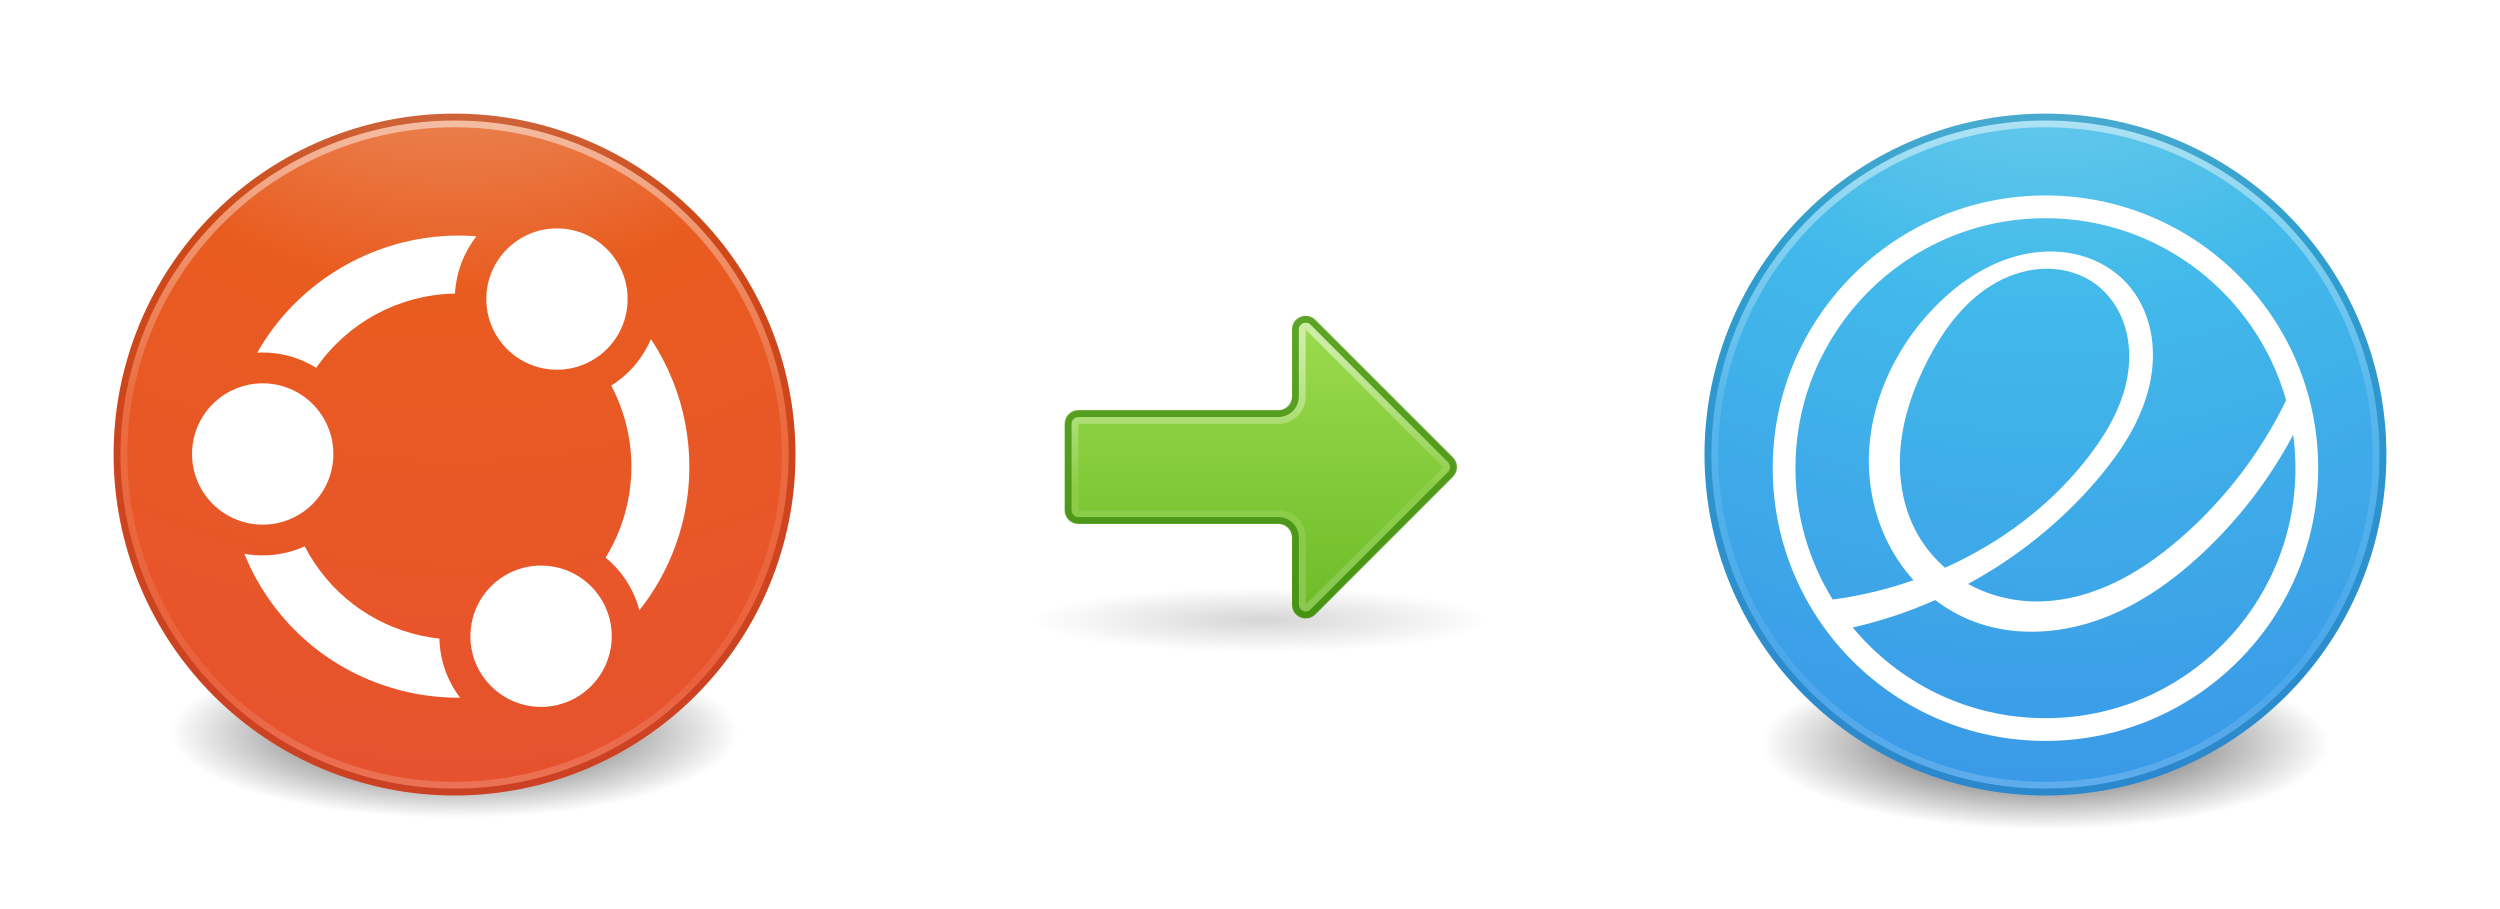 <svg width="2200" height="800" viewBox="0 0 2200 800" fill="none" xmlns="http://www.w3.org/2000/svg">
<path d="M650 645C650.007 654.848 643.546 664.601 630.985 673.7C618.425 682.799 600.011 691.067 576.796 698.032C553.58 704.997 526.018 710.521 495.683 714.291C465.348 718.06 432.835 720 400 720C367.165 720 334.652 718.06 304.317 714.291C273.982 710.521 246.42 704.997 223.204 698.032C199.989 691.067 181.575 682.799 169.015 673.7C156.454 664.601 149.993 654.848 150 645C149.993 635.152 156.454 625.399 169.015 616.3C181.575 607.201 199.989 598.933 223.204 591.968C246.42 585.003 273.982 579.479 304.317 575.709C334.652 571.94 367.165 570 400 570C432.835 570 465.348 571.94 495.683 575.709C526.018 579.479 553.58 585.003 576.796 591.968C600.011 598.933 618.425 607.201 630.985 616.3C643.546 625.399 650.007 635.152 650 645Z" fill="url(#paint0_radial_8_187)"/>
<path d="M187.868 187.868C244.129 131.607 320.435 100 400 100C479.565 100 555.871 131.607 612.132 187.868C668.393 244.129 700 320.435 700 400C700 479.565 668.393 555.871 612.132 612.132C555.871 668.393 479.565 700 400 700C320.435 700 244.129 668.393 187.868 612.132C131.607 555.871 100 479.565 100 400C100 320.435 131.607 244.129 187.868 187.868Z" fill="url(#paint1_radial_8_187)"/>
<g opacity="0.5">
<path fill-rule="evenodd" clip-rule="evenodd" d="M196.353 196.353C250.364 142.343 323.618 112 400 112C476.382 112 549.636 142.343 603.647 196.353C657.657 250.364 688 323.618 688 400C688 476.382 657.657 549.636 603.647 603.647C549.636 657.657 476.382 688 400 688C323.618 688 250.364 657.657 196.353 603.647C142.343 549.636 112 476.382 112 400C112 323.618 142.343 250.364 196.353 196.353ZM192.111 192.111C247.246 136.975 322.026 106 400 106C477.974 106 552.754 136.975 607.889 192.111C663.025 247.246 694 322.026 694 400C694 477.974 663.025 552.754 607.889 607.889C552.754 663.025 477.974 694 400 694C322.026 694 247.246 663.025 192.111 607.889C136.975 552.754 106 477.974 106 400C106 322.026 136.975 247.246 192.111 192.111Z" fill="url(#paint2_linear_8_187)"/>
<path opacity="0.5" d="M189.989 189.989C245.688 134.291 321.231 103 400 103C478.769 103 554.312 134.291 610.011 189.989C665.709 245.688 697 321.231 697 400C697 478.769 665.709 554.312 610.011 610.011C554.312 665.709 478.769 697 400 697C321.231 697 245.688 665.709 189.989 610.011C134.291 554.312 103 478.769 103 400C103 321.231 134.291 245.688 189.989 189.989Z" stroke="#7D1100" stroke-width="6"/>
</g>
<g filter="url(#filter0_dd_8_187)">
<path d="M231.173 449.679C265.511 449.679 293.347 421.843 293.347 387.506C293.347 353.168 265.511 325.332 231.173 325.332C196.836 325.332 169 353.168 169 387.506C169 421.843 196.836 449.679 231.173 449.679Z" fill="white"/>
<path d="M490.127 313.347C524.465 313.347 552.301 285.511 552.301 251.173C552.301 216.836 524.465 189 490.127 189C455.79 189 427.954 216.836 427.954 251.173C427.954 285.511 455.79 313.347 490.127 313.347Z" fill="white"/>
<path d="M371.406 547.55C326.608 537.952 289.186 509.347 268.146 468.781C251.574 476.322 232.922 478.615 214.979 475.305C240.44 537.833 294.434 583.246 360.721 597.454C375.259 600.574 390.082 602.087 404.88 601.993C393.462 586.981 387.103 568.873 386.678 550.008C381.548 549.441 376.441 548.613 371.43 547.526L371.406 547.55Z" fill="white"/>
<path d="M476.133 610.054C510.47 610.054 538.306 582.218 538.306 547.88C538.306 513.543 510.47 485.707 476.133 485.707C441.795 485.707 413.959 513.543 413.959 547.88C413.959 582.218 441.795 610.054 476.133 610.054Z" fill="white"/>
<path d="M562.655 525.044C581.993 500.671 595.61 471.854 602.158 441.24C613.6 387.837 602.914 331.81 572.844 286.374C565.681 303.253 553.53 317.508 537.88 327.318C554.665 358.949 559.771 395.449 552.254 430.555C548.566 447.741 542.065 463.934 532.916 478.733C547.549 490.742 557.88 506.889 562.679 525.068L562.655 525.044Z" fill="white"/>
<path d="M226.374 298.335C227.958 298.241 229.542 298.217 231.102 298.217C237.391 298.217 243.655 298.879 249.872 300.227C260.014 302.401 269.541 306.231 278.264 311.668C306.254 271.409 351.43 247.249 400.365 246.351C400.625 241.646 401.264 236.966 402.233 232.356C405.093 219.046 410.909 206.588 419.23 195.926C341.029 189.733 265.049 230.086 226.351 298.359L226.374 298.335Z" fill="white"/>
</g>
<path opacity="0.163" d="M1310 545.622C1310 553.199 1288.93 560.465 1251.42 565.823C1213.91 571.181 1163.04 574.191 1110 574.191C1056.96 574.191 1006.09 571.181 968.579 565.823C931.071 560.465 910 553.199 910 545.622C910 538.045 931.071 530.779 968.579 525.421C1006.09 520.063 1056.96 517.053 1110 517.053C1163.04 517.053 1213.91 520.063 1251.42 525.421C1288.93 530.779 1310 538.045 1310 545.622Z" fill="url(#paint3_radial_8_187)"/>
<path fill-rule="evenodd" clip-rule="evenodd" d="M1137 532.083C1137 542.774 1149.93 548.128 1157.49 540.568L1278.51 419.539C1283.2 414.853 1283.2 407.255 1278.51 402.568L1157.49 281.539C1149.93 273.979 1137 279.333 1137 290.024V349C1137 355.627 1131.63 361 1125 361H949C942.373 361 937 366.373 937 373V449C937 455.627 942.373 461 949 461H1125C1131.63 461 1137 466.373 1137 473V532.083Z" fill="url(#paint4_linear_8_187)"/>
<g opacity="0.5">
<mask id="path-13-inside-1_8_187" fill="white">
<path fill-rule="evenodd" clip-rule="evenodd" d="M1137 532.083C1137 542.774 1149.93 548.128 1157.49 540.568L1278.51 419.539C1283.2 414.853 1283.2 407.255 1278.51 402.568L1157.49 281.539C1149.93 273.979 1137 279.333 1137 290.024V349C1137 355.627 1131.63 361 1125 361H949C942.373 361 937 366.373 937 373V449C937 455.627 942.373 461 949 461H1125C1131.63 461 1137 466.373 1137 473V532.083Z"/>
</mask>
<path d="M1157.49 281.539L1153.24 285.781L1157.49 281.539ZM1278.51 419.539L1282.76 423.781L1278.51 419.539ZM1278.51 402.568L1274.27 406.811L1278.51 402.568ZM1274.27 415.296L1153.24 536.326L1161.73 544.811L1282.76 423.781L1274.27 415.296ZM1153.24 285.781L1274.27 406.811L1282.76 398.326L1161.73 277.296L1153.24 285.781ZM1143 349V290.024H1131V349H1143ZM949 367H1125V355H949V367ZM943 449V373H931V449H943ZM1125 455H949V467H1125V455ZM1143 532.083V473H1131V532.083H1143ZM1125 467C1128.31 467 1131 469.686 1131 473H1143C1143 463.059 1134.94 455 1125 455V467ZM931 449C931 458.941 939.059 467 949 467V455C945.686 455 943 452.314 943 449H931ZM949 355C939.059 355 931 363.059 931 373H943C943 369.686 945.686 367 949 367V355ZM1131 349C1131 352.314 1128.31 355 1125 355V367C1134.94 367 1143 358.941 1143 349H1131ZM1161.73 277.296C1150.39 265.957 1131 273.988 1131 290.024H1143C1143 284.679 1149.46 282.002 1153.24 285.781L1161.73 277.296ZM1153.24 536.326C1149.46 540.105 1143 537.428 1143 532.083H1131C1131 548.119 1150.39 556.15 1161.73 544.811L1153.24 536.326ZM1282.76 423.781C1289.79 416.752 1289.79 405.355 1282.76 398.326L1274.27 406.811C1276.62 409.154 1276.62 412.953 1274.27 415.296L1282.76 423.781Z" fill="#206B00" mask="url(#path-13-inside-1_8_187)"/>
</g>
<path opacity="0.5" fill-rule="evenodd" clip-rule="evenodd" d="M1270.03 411.054L1149 532.083L1149 473C1149 459.745 1138.25 449 1125 449H949V373H1125C1138.25 373 1149 362.255 1149 349V290.024L1270.03 411.054ZM1274.27 415.296L1153.24 536.326C1149.46 540.105 1143 537.428 1143 532.083V473C1143 463.059 1134.94 455 1125 455H949C945.686 455 943 452.314 943 449V373C943 369.686 945.686 367 949 367H1125C1134.94 367 1143 358.941 1143 349V290.024C1143 284.679 1149.46 282.002 1153.24 285.781L1274.27 406.811C1276.62 409.154 1276.62 412.953 1274.27 415.296Z" fill="url(#paint5_linear_8_187)"/>
<path d="M2050 655C2050.01 664.848 2043.55 674.601 2030.99 683.7C2018.42 692.799 2000.01 701.067 1976.8 708.032C1953.58 714.997 1926.02 720.521 1895.68 724.291C1865.35 728.06 1832.84 730 1800 730C1767.17 730 1734.65 728.06 1704.32 724.291C1673.98 720.521 1646.42 714.997 1623.2 708.032C1599.99 701.067 1581.58 692.799 1569.01 683.7C1556.45 674.601 1549.99 664.848 1550 655C1549.99 645.152 1556.45 635.399 1569.01 626.3C1581.58 617.201 1599.99 608.933 1623.2 601.968C1646.42 595.003 1673.98 589.479 1704.32 585.709C1734.65 581.94 1767.17 580 1800 580C1832.84 580 1865.35 581.94 1895.68 585.709C1926.02 589.479 1953.58 595.003 1976.8 601.968C2000.01 608.933 2018.42 617.201 2030.99 626.3C2043.55 635.399 2050.01 645.152 2050 655Z" fill="url(#paint6_radial_8_187)"/>
<path d="M1587.87 187.868C1644.13 131.607 1720.44 100 1800 100C1879.56 100 1955.87 131.607 2012.13 187.868C2068.39 244.129 2100 320.435 2100 400C2100 479.565 2068.39 555.871 2012.13 612.132C1955.87 668.393 1879.56 700 1800 700C1720.44 700 1644.13 668.393 1587.87 612.132C1531.61 555.871 1500 479.565 1500 400C1500 320.435 1531.61 244.129 1587.87 187.868Z" fill="url(#paint7_radial_8_187)"/>
<g opacity="0.5">
<path fill-rule="evenodd" clip-rule="evenodd" d="M1596.35 196.353C1650.36 142.343 1723.62 112 1800 112C1876.38 112 1949.64 142.343 2003.65 196.353C2057.66 250.364 2088 323.618 2088 400C2088 476.382 2057.66 549.636 2003.65 603.647C1949.64 657.657 1876.38 688 1800 688C1723.62 688 1650.36 657.657 1596.35 603.647C1542.34 549.636 1512 476.382 1512 400C1512 323.618 1542.34 250.364 1596.35 196.353ZM1592.11 192.111C1647.25 136.975 1722.03 106 1800 106C1877.97 106 1952.75 136.975 2007.89 192.111C2063.03 247.246 2094 322.026 2094 400C2094 477.974 2063.03 552.754 2007.89 607.889C1952.75 663.025 1877.97 694 1800 694C1722.03 694 1647.25 663.025 1592.11 607.889C1536.97 552.754 1506 477.974 1506 400C1506 322.026 1536.97 247.246 1592.11 192.111Z" fill="url(#paint8_linear_8_187)"/>
<path opacity="0.5" d="M1589.99 189.989C1645.69 134.291 1721.23 103 1800 103C1878.77 103 1954.31 134.291 2010.01 189.989C2065.71 245.688 2097 321.231 2097 400C2097 478.769 2065.71 554.312 2010.01 610.011C1954.31 665.709 1878.77 697 1800 697C1721.23 697 1645.69 665.709 1589.99 610.011C1534.29 554.312 1503 478.769 1503 400C1503 321.231 1534.29 245.688 1589.99 189.989Z" stroke="#00537D" stroke-width="6"/>
</g>
<g filter="url(#filter1_dd_8_187)">
<path fill-rule="evenodd" clip-rule="evenodd" d="M1800 160C1932.55 160 2040 267.452 2040 400C2040 532.548 1932.55 640 1800 640C1667.45 640 1560 532.548 1560 400C1560 267.452 1667.45 160 1800 160ZM1580 400C1580 278.497 1678.5 180 1800 180C1900.77 180 1985.72 247.758 2011.78 340.199C1989.34 386.481 1957.41 428.151 1918.53 461.824C1899.85 478 1879.45 492.421 1856.92 502.574C1834.4 512.728 1809.62 518.489 1784.95 517.074C1766.41 516.011 1748.11 510.849 1731.88 501.85C1774.89 478.541 1813.7 447.463 1845.47 410.25C1866.33 385.824 1884.57 358.064 1891.6 326.725C1895.11 311.055 1895.71 294.645 1892.43 278.926C1889.14 263.206 1881.87 248.226 1870.88 236.525C1860.13 225.095 1846.02 216.997 1830.9 212.824C1815.78 208.652 1799.68 208.33 1784.25 211.15C1753.38 216.791 1725.83 234.729 1703.72 257C1664.77 296.256 1640.68 351.646 1645.1 406.775C1647.31 434.34 1656.55 461.425 1672.38 484.1C1675.91 489.161 1679.79 493.983 1683.95 498.551C1660.89 506.621 1637.02 512.364 1612.8 515.6C1592.01 482.005 1580 442.41 1580 400ZM1757.07 236.4C1770.62 228.931 1785.93 224.428 1801.4 224.449C1816.86 224.468 1832.43 229.152 1844.77 238.475C1855.89 246.873 1864.13 258.822 1868.8 271.949C1873.47 285.077 1874.67 299.334 1873.07 313.176C1869.89 340.86 1855.92 366.248 1839.05 388.426C1809.17 427.695 1769.46 459.124 1725.3 481.125C1720.78 483.377 1716.19 485.517 1711.57 487.574C1701.96 479.165 1693.73 469.19 1687.45 458.074C1674.33 434.846 1670 407.254 1672.55 380.699C1675.09 354.144 1684.21 328.551 1696.45 304.85C1710.64 277.368 1729.99 251.338 1757.07 236.4ZM1938.07 474.975C1970.25 444.899 1997.37 409.451 2018.02 370.553C2019.31 380.186 2020 390.014 2020 400C2020 521.503 1921.5 620 1800 620C1731.76 620 1670.78 588.937 1630.42 540.176C1655.33 534.519 1679.67 526.394 1703.02 516.051C1713.23 523.827 1724.51 530.205 1736.5 534.801C1771.02 548.035 1810.21 546.12 1845.15 534.025C1880.08 521.931 1911.07 500.222 1938.07 474.975Z" fill="white"/>
</g>
<defs>
<filter id="filter0_dd_8_187" x="153" y="181" width="469.644" height="453.054" filterUnits="userSpaceOnUse" color-interpolation-filters="sRGB">
<feFlood flood-opacity="0" result="BackgroundImageFix"/>
<feColorMatrix in="SourceAlpha" type="matrix" values="0 0 0 0 0 0 0 0 0 0 0 0 0 0 0 0 0 0 127 0" result="hardAlpha"/>
<feOffset dy="4"/>
<feGaussianBlur stdDeviation="4"/>
<feComposite in2="hardAlpha" operator="out"/>
<feColorMatrix type="matrix" values="0 0 0 0 0 0 0 0 0 0 0 0 0 0 0 0 0 0 0.1 0"/>
<feBlend mode="normal" in2="BackgroundImageFix" result="effect1_dropShadow_8_187"/>
<feColorMatrix in="SourceAlpha" type="matrix" values="0 0 0 0 0 0 0 0 0 0 0 0 0 0 0 0 0 0 127 0" result="hardAlpha"/>
<feOffset dy="8"/>
<feGaussianBlur stdDeviation="8"/>
<feComposite in2="hardAlpha" operator="out"/>
<feColorMatrix type="matrix" values="0 0 0 0 0 0 0 0 0 0 0 0 0 0 0 0 0 0 0.1 0"/>
<feBlend mode="normal" in2="effect1_dropShadow_8_187" result="effect2_dropShadow_8_187"/>
<feBlend mode="normal" in="SourceGraphic" in2="effect2_dropShadow_8_187" result="shape"/>
</filter>
<filter id="filter1_dd_8_187" x="1544" y="152" width="512" height="512" filterUnits="userSpaceOnUse" color-interpolation-filters="sRGB">
<feFlood flood-opacity="0" result="BackgroundImageFix"/>
<feColorMatrix in="SourceAlpha" type="matrix" values="0 0 0 0 0 0 0 0 0 0 0 0 0 0 0 0 0 0 127 0" result="hardAlpha"/>
<feOffset dy="4"/>
<feGaussianBlur stdDeviation="4"/>
<feComposite in2="hardAlpha" operator="out"/>
<feColorMatrix type="matrix" values="0 0 0 0 0 0 0 0 0 0 0 0 0 0 0 0 0 0 0.1 0"/>
<feBlend mode="normal" in2="BackgroundImageFix" result="effect1_dropShadow_8_187"/>
<feColorMatrix in="SourceAlpha" type="matrix" values="0 0 0 0 0 0 0 0 0 0 0 0 0 0 0 0 0 0 127 0" result="hardAlpha"/>
<feOffset dy="8"/>
<feGaussianBlur stdDeviation="8"/>
<feComposite in2="hardAlpha" operator="out"/>
<feColorMatrix type="matrix" values="0 0 0 0 0 0 0 0 0 0 0 0 0 0 0 0 0 0 0.1 0"/>
<feBlend mode="normal" in2="effect1_dropShadow_8_187" result="effect2_dropShadow_8_187"/>
<feBlend mode="normal" in="SourceGraphic" in2="effect2_dropShadow_8_187" result="shape"/>
</filter>
<radialGradient id="paint0_radial_8_187" cx="0" cy="0" r="1" gradientUnits="userSpaceOnUse" gradientTransform="translate(400 645) scale(250 74.984)">
<stop stop-opacity="0.9"/>
<stop offset="0.5" stop-opacity="0.4"/>
<stop offset="1" stop-opacity="0"/>
</radialGradient>
<radialGradient id="paint1_radial_8_187" cx="0" cy="0" r="1" gradientUnits="userSpaceOnUse" gradientTransform="translate(400.002 -126.829) rotate(90) scale(1463.41 1548.12)">
<stop stop-color="#ECB590"/>
<stop offset="0.262" stop-color="#E95C20"/>
<stop offset="0.705" stop-color="#E64D36"/>
<stop offset="1" stop-color="#A02F2B"/>
</radialGradient>
<linearGradient id="paint2_linear_8_187" x1="376.676" y1="100.007" x2="376.676" y2="703.134" gradientUnits="userSpaceOnUse">
<stop stop-color="white"/>
<stop offset="0.424" stop-color="white" stop-opacity="0.235"/>
<stop offset="0.821" stop-color="white" stop-opacity="0.157"/>
<stop offset="1" stop-color="white" stop-opacity="0.392"/>
</linearGradient>
<radialGradient id="paint3_radial_8_187" cx="0" cy="0" r="1" gradientUnits="userSpaceOnUse" gradientTransform="translate(1110 545.622) scale(200 28.569)">
<stop/>
<stop offset="1" stop-opacity="0"/>
</radialGradient>
<linearGradient id="paint4_linear_8_187" x1="1119.23" y1="286.64" x2="1119.23" y2="570.862" gradientUnits="userSpaceOnUse">
<stop stop-color="#9BDB4D"/>
<stop offset="1" stop-color="#68B723"/>
</linearGradient>
<linearGradient id="paint5_linear_8_187" x1="1022.06" y1="306.199" x2="1022.06" y2="539.714" gradientUnits="userSpaceOnUse">
<stop stop-color="white"/>
<stop offset="0.52" stop-color="white" stop-opacity="0.157"/>
<stop offset="1" stop-color="white" stop-opacity="0.392"/>
</linearGradient>
<radialGradient id="paint6_radial_8_187" cx="0" cy="0" r="1" gradientUnits="userSpaceOnUse" gradientTransform="translate(1800 655) scale(250 74.984)">
<stop stop-opacity="0.9"/>
<stop offset="0.5" stop-opacity="0.4"/>
<stop offset="1" stop-opacity="0"/>
</radialGradient>
<radialGradient id="paint7_radial_8_187" cx="0" cy="0" r="1" gradientUnits="userSpaceOnUse" gradientTransform="translate(1800 -126.829) rotate(90) scale(1463.41 1548.12)">
<stop stop-color="#90DBEC"/>
<stop offset="0.262" stop-color="#42BAEA"/>
<stop offset="0.705" stop-color="#3689E6"/>
<stop offset="1" stop-color="#2B63A0"/>
</radialGradient>
<linearGradient id="paint8_linear_8_187" x1="1776.68" y1="100.007" x2="1776.68" y2="703.134" gradientUnits="userSpaceOnUse">
<stop stop-color="white"/>
<stop offset="0.424" stop-color="white" stop-opacity="0.235"/>
<stop offset="0.821" stop-color="white" stop-opacity="0.157"/>
<stop offset="1" stop-color="white" stop-opacity="0.392"/>
</linearGradient>
</defs>
</svg>
